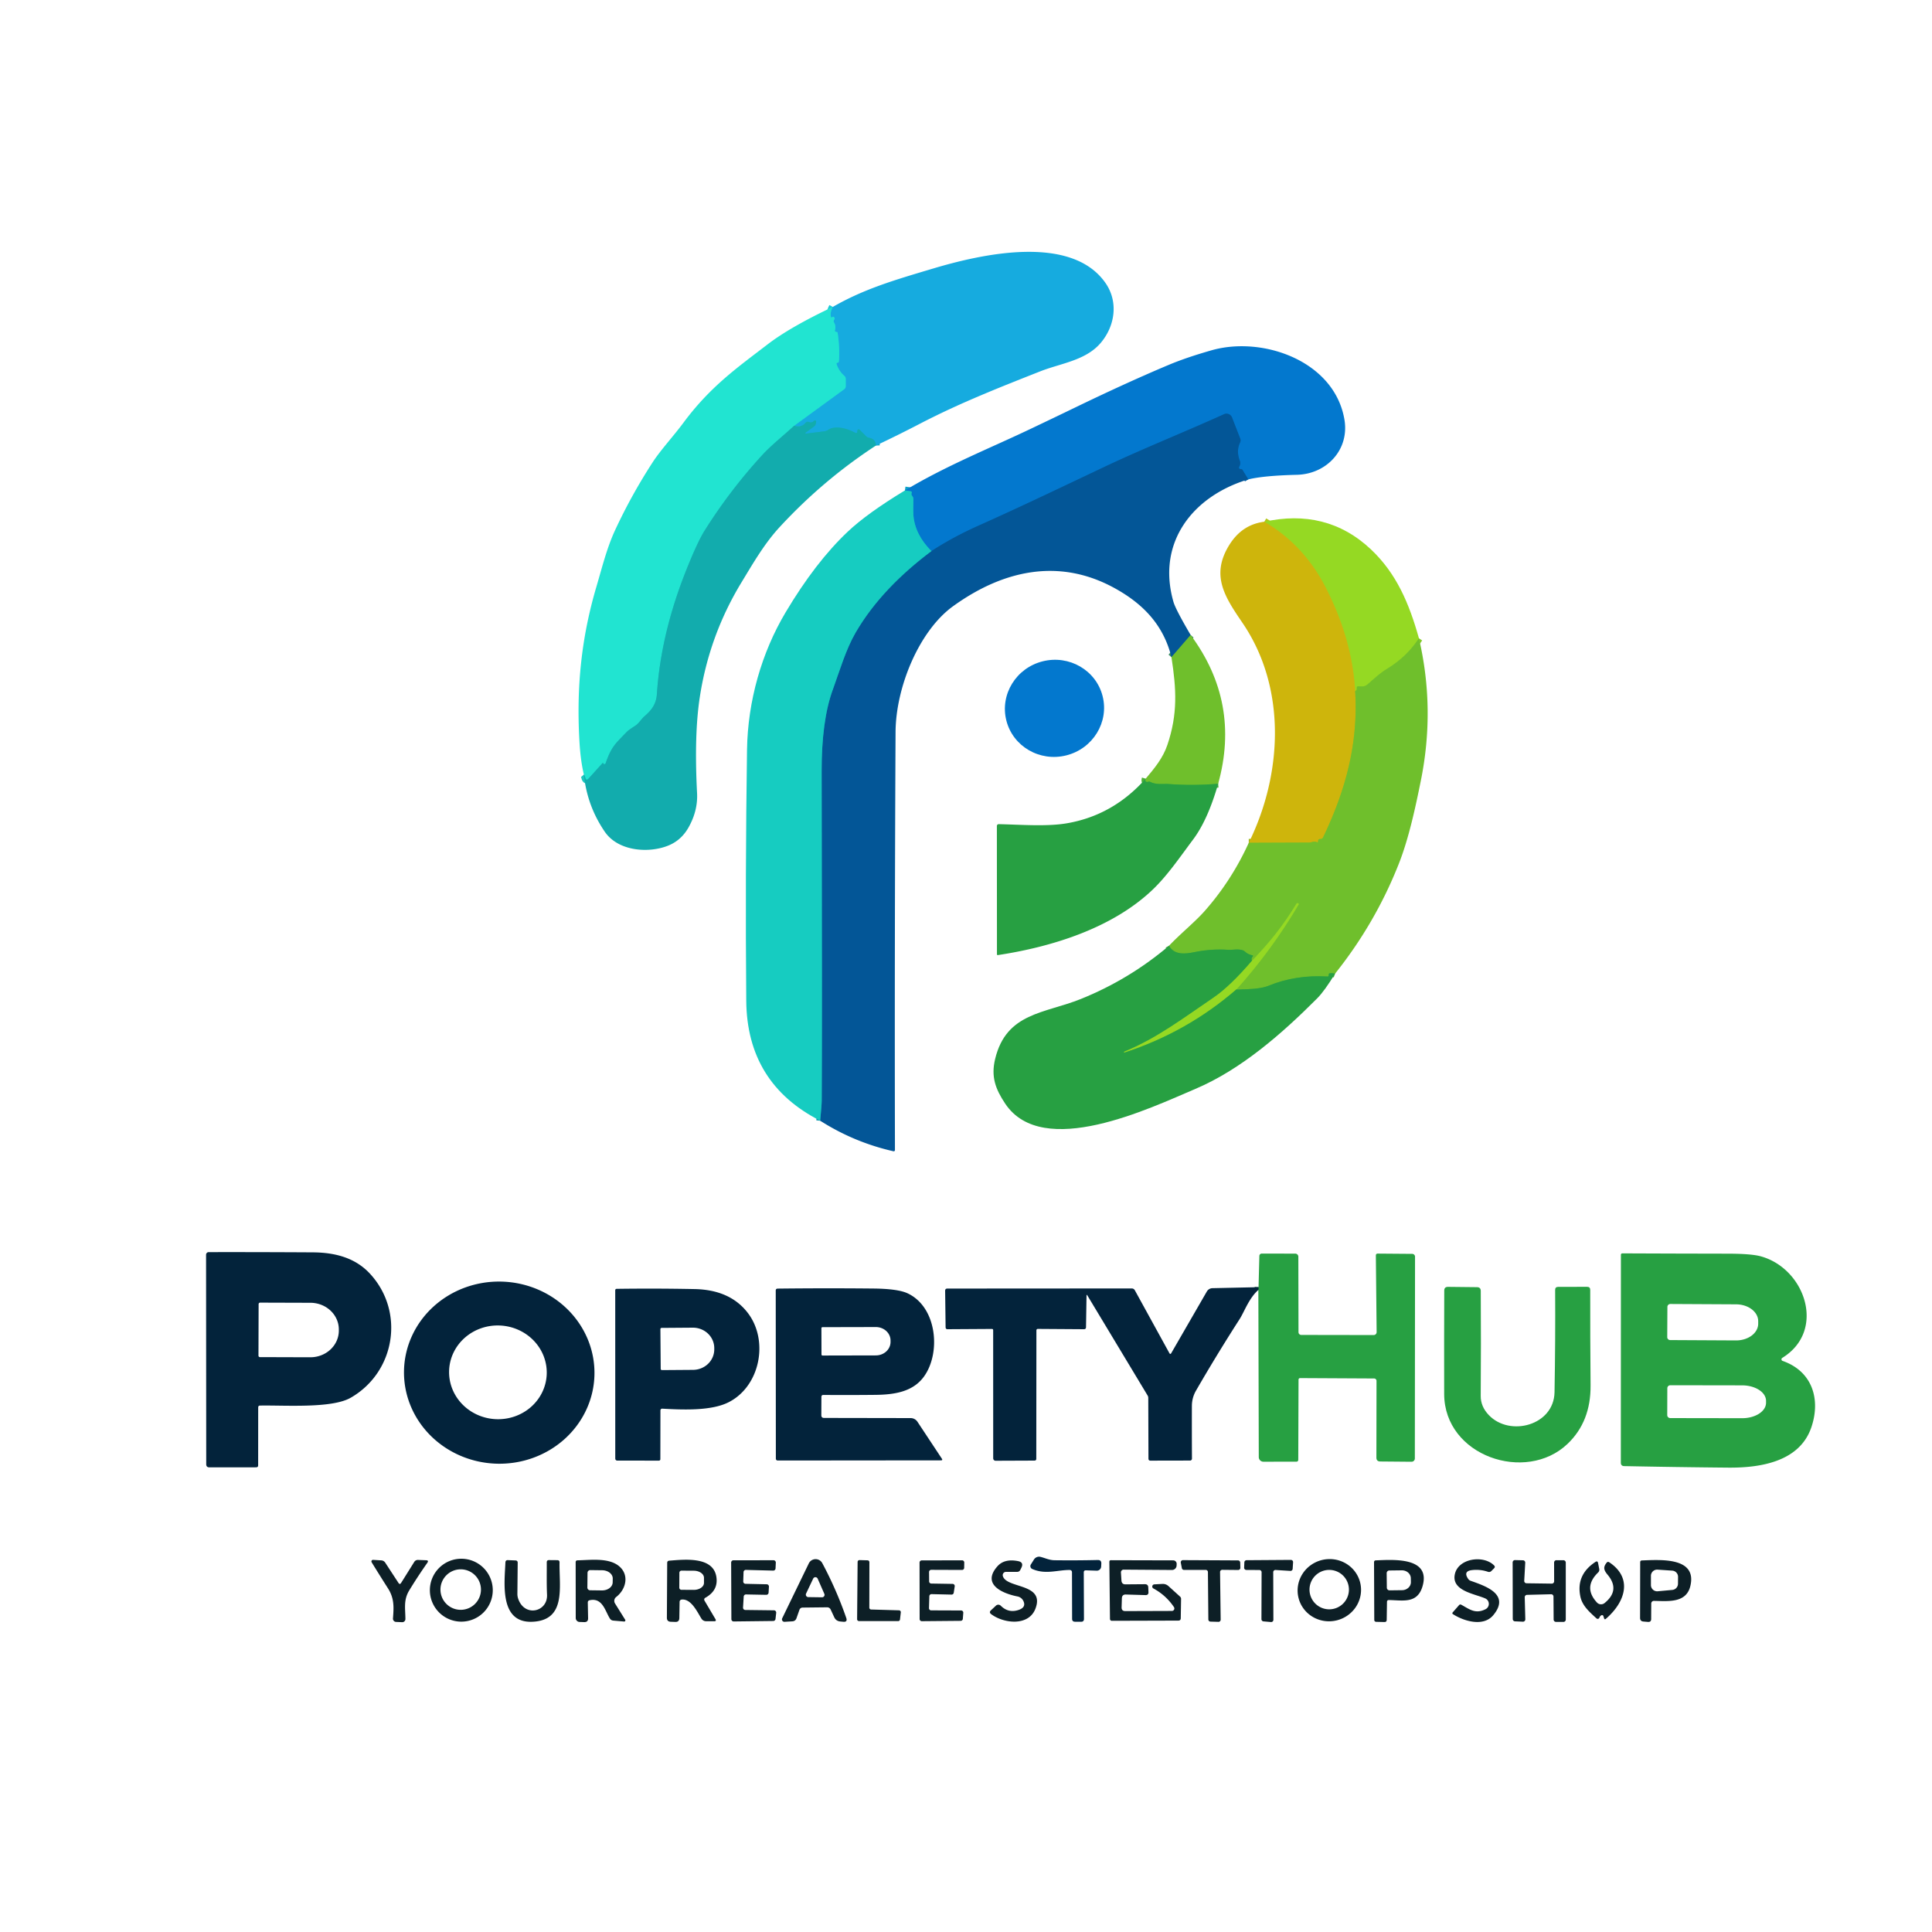 <?xml version="1.0" encoding="UTF-8" standalone="no"?>
<!DOCTYPE svg PUBLIC "-//W3C//DTD SVG 1.1//EN" "http://www.w3.org/Graphics/SVG/1.1/DTD/svg11.dtd">
<svg xmlns="http://www.w3.org/2000/svg" version="1.1" viewBox="0.00 0.00 500.00 500.00">
<g stroke-width="2.00" fill="none" stroke-linecap="butt">
<path stroke="#14acc6" vector-effect="non-scaling-stroke" d="
  M 226.69 115.31
  Q 226.62 113.63 224.93 113.31
  Q 224.46 113.22 224.12 112.88
  L 222.47 111.22
  A 0.35 0.35 0.0 0 0 221.88 111.48
  Q 221.89 111.63 221.86 111.78
  Q 221.77 112.24 221.36 112.02
  C 219.39 110.95 216.24 109.95 214.28 111.28
  Q 213.86 111.56 213.37 111.62
  L 208.84 112.19
  Q 208.04 112.29 208.69 111.82
  L 210.61 110.41
  Q 211.06 110.09 211.15 109.55
  L 211.21 109.15
  A 0.31 0.30 -18.1 0 0 210.69 108.89
  Q 210.06 109.53 209.41 109.24
  Q 208.81 108.97 208.41 109.49
  Q 207.44 110.71 205.55 110.16"
/>
<path stroke="#1cc8d8" vector-effect="non-scaling-stroke" d="
  M 205.55 110.16
  L 218.48 100.73
  A 0.94 0.94 0.0 0 0 218.87 99.97
  L 218.87 98.03
  Q 218.87 97.59 218.54 97.30
  Q 217.11 96.05 216.51 94.24
  Q 216.40 93.89 216.76 93.87
  Q 217.07 93.84 217.10 93.50
  Q 217.39 90.35 216.77 86.06
  Q 216.76 85.99 216.69 85.97
  L 216.32 85.88
  Q 216.01 85.80 216.09 85.49
  Q 216.39 84.37 215.84 83.45
  Q 215.62 83.08 215.88 82.73
  Q 216.17 82.34 215.76 82.01
  A 0.21 0.21 0.0 0 0 215.49 82.02
  Q 215.37 82.12 215.18 82.16
  A 0.11 0.10 75.1 0 1 215.06 82.08
  Q 214.75 80.84 215.53 79.43"
/>
<path stroke="#1ac8bf" vector-effect="non-scaling-stroke" d="
  M 205.55 110.16
  C 202.70 112.80 199.60 115.21 197.13 117.92
  Q 188.87 126.96 182.35 137.33
  Q 180.57 140.15 177.74 147.20
  Q 171.04 163.88 170.01 179.55
  C 169.84 182.17 168.68 183.74 166.83 185.33
  C 166.00 186.04 165.31 187.24 164.39 187.83
  Q 162.73 188.90 162.35 189.27
  Q 161.15 190.48 159.98 191.73
  C 158.29 193.53 157.52 195.27 156.73 197.55
  Q 156.69 197.66 156.57 197.71
  Q 156.23 197.87 156.15 197.59
  Q 156.08 197.33 155.90 197.53
  L 152.36 201.45
  Q 151.69 202.20 151.46 201.22
  Q 151.35 200.74 151.11 200.46"
/>
<path stroke="#0367b3" vector-effect="non-scaling-stroke" d="
  M 323.05 124.07
  L 321.55 121.61
  Q 321.42 121.40 321.17 121.42
  Q 321.03 121.43 320.90 121.37
  Q 320.48 121.18 320.71 120.78
  Q 321.14 120.01 320.85 119.23
  Q 319.89 116.67 320.93 114.50
  Q 321.16 114.02 320.97 113.52
  L 318.84 108.04
  A 1.53 1.53 0.0 0 0 316.78 107.20
  C 306.55 111.82 295.70 116.17 286.24 120.64
  C 275.28 125.82 264.38 131.07 253.31 136.01
  Q 246.69 138.96 241.05 142.62"
/>
<path stroke="#0da2c8" vector-effect="non-scaling-stroke" d="
  M 241.05 142.62
  Q 236.74 138.30 236.38 133.24
  Q 236.32 132.33 236.38 129.19
  Q 236.39 128.70 236.06 128.33
  Q 235.78 128.02 235.93 127.59
  Q 236.05 127.20 235.65 127.14
  L 234.19 126.93"
/>
<path stroke="#398b62" vector-effect="non-scaling-stroke" d="
  M 308.14 164.34
  L 303.17 170.08"
/>
<path stroke="#0d91ac" vector-effect="non-scaling-stroke" d="
  M 212.26 290.04
  Q 212.66 285.91 212.66 284.75
  Q 212.78 265.86 212.64 199.75
  Q 212.61 186.47 215.52 178.50
  C 217.34 173.49 218.90 168.09 221.45 163.69
  C 226.19 155.53 233.14 148.56 241.05 142.62"
/>
<path stroke="#4bb037" vector-effect="non-scaling-stroke" d="
  M 315.26 202.83
  Q 308.76 203.38 302.36 202.90
  C 301.13 202.81 299.20 203.16 297.68 202.35
  Q 297.41 202.21 297.13 202.33
  Q 296.94 202.40 296.71 202.34
  Q 296.44 202.26 296.42 202.02
  Q 296.41 201.82 296.50 201.52"
/>
<path stroke="#82cc28" vector-effect="non-scaling-stroke" d="
  M 367.22 165.20
  Q 364.06 169.99 359.04 173.05
  C 357.04 174.27 355.65 175.64 353.96 177.09
  C 353.15 177.78 352.54 177.68 351.53 177.61
  Q 351.10 177.58 351.13 178.01
  Q 351.17 178.73 350.71 178.81"
/>
<path stroke="#b2c718" vector-effect="non-scaling-stroke" d="
  M 350.71 178.81
  Q 349.92 165.34 343.04 151.97
  Q 337.40 141.00 327.19 135.03"
/>
<path stroke="#9fba1c" vector-effect="non-scaling-stroke" d="
  M 350.71 178.81
  C 351.56 192.28 348.29 204.46 342.41 216.72
  A 0.73 0.72 14.4 0 1 341.71 217.13
  Q 341.09 217.09 341.12 217.73
  Q 341.13 218.09 340.80 217.95
  Q 340.24 217.71 339.55 217.92
  Q 339.13 218.05 338.69 218.05
  L 323.18 218.11"
/>
<path stroke="#4bb037" vector-effect="non-scaling-stroke" d="
  M 345.50 252.00
  Q 344.96 251.81 344.23 251.87
  Q 343.83 251.91 343.87 252.31
  Q 343.92 252.74 343.52 252.72
  Q 335.28 252.24 328.26 255.13
  Q 325.92 256.09 319.99 256.05"
/>
<path stroke="#82cc28" vector-effect="non-scaling-stroke" d="
  M 319.99 256.05
  Q 329.18 245.81 336.14 233.98
  Q 336.16 233.94 336.12 233.92
  L 335.91 233.79
  Q 335.66 233.65 335.52 233.89
  Q 330.67 241.93 324.02 248.59"
/>
<path stroke="#4bb037" vector-effect="non-scaling-stroke" d="
  M 324.02 248.59
  Q 323.71 248.08 324.18 247.55
  Q 324.41 247.29 324.07 247.22
  Q 322.97 247.00 322.23 246.30
  Q 321.92 246.00 321.50 245.89
  C 320.13 245.52 319.11 245.89 317.85 245.81
  Q 313.47 245.52 309.17 246.40
  C 306.80 246.89 303.90 247.24 302.54 244.76"
/>
<path stroke="#5ebd33" vector-effect="non-scaling-stroke" d="
  M 319.99 256.05
  Q 307.21 267.13 290.99 272.42
  Q 290.85 272.47 290.86 272.31
  Q 290.87 272.17 291.02 272.11
  C 299.37 268.71 306.59 263.21 314.00 258.19
  Q 318.32 255.26 324.02 248.59"
/>
<path stroke="#15623f" vector-effect="non-scaling-stroke" d="
  M 325.66 333.83
  L 325.71 333.12"
/>
</g>
<path fill="#16abdf" d="
  M 226.69 115.31
  Q 226.62 113.63 224.93 113.31
  Q 224.46 113.22 224.12 112.88
  L 222.47 111.22
  A 0.35 0.35 0.0 0 0 221.88 111.48
  Q 221.89 111.63 221.86 111.78
  Q 221.77 112.24 221.36 112.02
  C 219.39 110.95 216.24 109.95 214.28 111.28
  Q 213.86 111.56 213.37 111.62
  L 208.84 112.19
  Q 208.04 112.29 208.69 111.82
  L 210.61 110.41
  Q 211.06 110.09 211.15 109.55
  L 211.21 109.15
  A 0.31 0.30 -18.1 0 0 210.69 108.89
  Q 210.06 109.53 209.41 109.24
  Q 208.81 108.97 208.41 109.49
  Q 207.44 110.71 205.55 110.16
  L 218.48 100.73
  A 0.94 0.94 0.0 0 0 218.87 99.97
  L 218.87 98.03
  Q 218.87 97.59 218.54 97.30
  Q 217.11 96.05 216.51 94.24
  Q 216.40 93.89 216.76 93.87
  Q 217.07 93.84 217.10 93.50
  Q 217.39 90.35 216.77 86.06
  Q 216.76 85.99 216.69 85.97
  L 216.32 85.88
  Q 216.01 85.80 216.09 85.49
  Q 216.39 84.37 215.84 83.45
  Q 215.62 83.08 215.88 82.73
  Q 216.17 82.34 215.76 82.01
  A 0.21 0.21 0.0 0 0 215.49 82.02
  Q 215.37 82.12 215.18 82.16
  A 0.11 0.10 75.1 0 1 215.06 82.08
  Q 214.75 80.84 215.53 79.43
  C 223.66 74.75 231.51 72.47 241.57 69.47
  C 253.71 65.85 277.11 60.45 286.06 73.18
  C 289.49 78.05 288.61 84.35 284.84 88.77
  C 280.94 93.34 274.43 94.03 269.15 96.13
  C 258.64 100.28 248.33 104.33 238.10 109.65
  Q 232.48 112.57 226.69 115.31
  Z"
/>
<path fill="#21e4d1" d="
  M 215.53 79.43
  Q 214.75 80.84 215.06 82.08
  A 0.11 0.10 75.1 0 0 215.18 82.16
  Q 215.37 82.12 215.49 82.02
  A 0.21 0.21 0.0 0 1 215.76 82.01
  Q 216.17 82.34 215.88 82.73
  Q 215.62 83.08 215.84 83.45
  Q 216.39 84.37 216.09 85.49
  Q 216.01 85.80 216.32 85.88
  L 216.69 85.97
  Q 216.76 85.99 216.77 86.06
  Q 217.39 90.35 217.10 93.50
  Q 217.07 93.84 216.76 93.87
  Q 216.40 93.89 216.51 94.24
  Q 217.11 96.05 218.54 97.30
  Q 218.87 97.59 218.87 98.03
  L 218.87 99.97
  A 0.94 0.94 0.0 0 1 218.48 100.73
  L 205.55 110.16
  C 202.70 112.80 199.60 115.21 197.13 117.92
  Q 188.87 126.96 182.35 137.33
  Q 180.57 140.15 177.74 147.20
  Q 171.04 163.88 170.01 179.55
  C 169.84 182.17 168.68 183.74 166.83 185.33
  C 166.00 186.04 165.31 187.24 164.39 187.83
  Q 162.73 188.90 162.35 189.27
  Q 161.15 190.48 159.98 191.73
  C 158.29 193.53 157.52 195.27 156.73 197.55
  Q 156.69 197.66 156.57 197.71
  Q 156.23 197.87 156.15 197.59
  Q 156.08 197.33 155.90 197.53
  L 152.36 201.45
  Q 151.69 202.20 151.46 201.22
  Q 151.35 200.74 151.11 200.46
  Q 150.24 196.88 149.95 191.75
  C 149.16 177.84 150.45 165.06 154.33 151.91
  C 155.81 146.89 157.06 141.77 159.21 137.15
  Q 163.46 128.02 168.94 119.59
  C 171.02 116.40 174.27 112.91 176.85 109.43
  C 183.88 99.95 190.93 95.06 198.63 89.14
  Q 204.49 84.64 215.53 79.43
  Z"
/>
<path fill="#0378ce" d="
  M 323.05 124.07
  L 321.55 121.61
  Q 321.42 121.40 321.17 121.42
  Q 321.03 121.43 320.90 121.37
  Q 320.48 121.18 320.71 120.78
  Q 321.14 120.01 320.85 119.23
  Q 319.89 116.67 320.93 114.50
  Q 321.16 114.02 320.97 113.52
  L 318.84 108.04
  A 1.53 1.53 0.0 0 0 316.78 107.20
  C 306.55 111.82 295.70 116.17 286.24 120.64
  C 275.28 125.82 264.38 131.07 253.31 136.01
  Q 246.69 138.96 241.05 142.62
  Q 236.74 138.30 236.38 133.24
  Q 236.32 132.33 236.38 129.19
  Q 236.39 128.70 236.06 128.33
  Q 235.78 128.02 235.93 127.59
  Q 236.05 127.20 235.65 127.14
  L 234.19 126.93
  C 244.64 120.62 256.21 115.99 266.34 111.17
  Q 272.41 108.29 278.46 105.36
  Q 291.76 98.93 302.42 94.45
  Q 307.00 92.52 313.57 90.65
  C 326.82 86.88 345.42 93.43 347.95 108.66
  C 349.23 116.40 343.33 122.70 335.61 122.88
  Q 327.04 123.09 323.05 124.07
  Z"
/>
<path fill="#035697" d="
  M 323.05 124.07
  C 308.67 128.40 299.28 140.42 303.69 155.77
  Q 304.25 157.71 308.14 164.34
  L 303.17 170.08
  C 301.09 161.70 295.80 156.20 288.26 152.10
  C 273.91 144.30 259.42 147.66 246.64 156.90
  C 237.91 163.21 231.82 177.78 231.77 189.50
  Q 231.50 243.50 231.61 297.65
  A 0.31 0.31 0.0 0 1 231.24 297.95
  Q 221.06 295.65 212.26 290.04
  Q 212.66 285.91 212.66 284.75
  Q 212.78 265.86 212.64 199.75
  Q 212.61 186.47 215.52 178.50
  C 217.34 173.49 218.90 168.09 221.45 163.69
  C 226.19 155.53 233.14 148.56 241.05 142.62
  Q 246.69 138.96 253.31 136.01
  C 264.38 131.07 275.28 125.82 286.24 120.64
  C 295.70 116.17 306.55 111.82 316.78 107.20
  A 1.53 1.53 0.0 0 1 318.84 108.04
  L 320.97 113.52
  Q 321.16 114.02 320.93 114.50
  Q 319.89 116.67 320.85 119.23
  Q 321.14 120.01 320.71 120.78
  Q 320.48 121.18 320.90 121.37
  Q 321.03 121.43 321.17 121.42
  Q 321.42 121.40 321.55 121.61
  L 323.05 124.07
  Z"
/>
<path fill="#12acad" d="
  M 226.69 115.31
  Q 212.99 124.25 201.79 136.39
  C 197.85 140.65 194.97 145.66 191.92 150.68
  Q 183.52 164.49 181.09 180.54
  Q 179.62 190.24 180.40 205.25
  Q 180.64 209.82 178.17 214.18
  Q 176.31 217.45 173.01 218.81
  C 167.98 220.88 160.03 220.37 156.52 215.26
  Q 151.93 208.55 151.11 200.46
  Q 151.35 200.74 151.46 201.22
  Q 151.69 202.20 152.36 201.45
  L 155.90 197.53
  Q 156.08 197.33 156.15 197.59
  Q 156.23 197.87 156.57 197.71
  Q 156.69 197.66 156.73 197.55
  C 157.52 195.27 158.29 193.53 159.98 191.73
  Q 161.15 190.48 162.35 189.27
  Q 162.73 188.90 164.39 187.83
  C 165.31 187.24 166.00 186.04 166.83 185.33
  C 168.68 183.74 169.84 182.17 170.01 179.55
  Q 171.04 163.88 177.74 147.20
  Q 180.57 140.15 182.35 137.33
  Q 188.87 126.96 197.13 117.92
  C 199.60 115.21 202.70 112.80 205.55 110.16
  Q 207.44 110.71 208.41 109.49
  Q 208.81 108.97 209.41 109.24
  Q 210.06 109.53 210.69 108.89
  A 0.31 0.30 -18.1 0 1 211.21 109.15
  L 211.15 109.55
  Q 211.06 110.09 210.61 110.41
  L 208.69 111.82
  Q 208.04 112.29 208.84 112.19
  L 213.37 111.62
  Q 213.86 111.56 214.28 111.28
  C 216.24 109.95 219.39 110.95 221.36 112.02
  Q 221.77 112.24 221.86 111.78
  Q 221.89 111.63 221.88 111.48
  A 0.35 0.35 0.0 0 1 222.47 111.22
  L 224.12 112.88
  Q 224.46 113.22 224.93 113.31
  Q 226.62 113.63 226.69 115.31
  Z"
/>
<path fill="#16ccc1" d="
  M 234.19 126.93
  L 235.65 127.14
  Q 236.05 127.20 235.93 127.59
  Q 235.78 128.02 236.06 128.33
  Q 236.39 128.70 236.38 129.19
  Q 236.32 132.33 236.38 133.24
  Q 236.74 138.30 241.05 142.62
  C 233.14 148.56 226.19 155.53 221.45 163.69
  C 218.90 168.09 217.34 173.49 215.52 178.50
  Q 212.61 186.47 212.64 199.75
  Q 212.78 265.86 212.66 284.75
  Q 212.66 285.91 212.26 290.04
  Q 193.32 280.39 193.13 259.02
  Q 192.85 226.48 193.33 194.01
  C 193.52 181.43 197.11 168.89 203.31 158.48
  Q 211.05 145.48 219.37 137.62
  Q 224.41 132.85 234.19 126.93
  Z"
/>
<path fill="#95d923" d="
  M 367.22 165.20
  Q 364.06 169.99 359.04 173.05
  C 357.04 174.27 355.65 175.64 353.96 177.09
  C 353.15 177.78 352.54 177.68 351.53 177.61
  Q 351.10 177.58 351.13 178.01
  Q 351.17 178.73 350.71 178.81
  Q 349.92 165.34 343.04 151.97
  Q 337.40 141.00 327.19 135.03
  C 337.64 132.71 347.04 134.85 354.83 142.21
  C 361.41 148.44 364.68 156.14 367.22 165.20
  Z"
/>
<path fill="#ceb50c" d="
  M 327.19 135.03
  Q 337.40 141.00 343.04 151.97
  Q 349.92 165.34 350.71 178.81
  C 351.56 192.28 348.29 204.46 342.41 216.72
  A 0.73 0.72 14.4 0 1 341.71 217.13
  Q 341.09 217.09 341.12 217.73
  Q 341.13 218.09 340.80 217.95
  Q 340.24 217.71 339.55 217.92
  Q 339.13 218.05 338.69 218.05
  L 323.18 218.11
  C 331.93 200.32 333.02 178.03 321.55 161.19
  C 317.03 154.55 313.26 148.95 318.10 141.10
  Q 321.40 135.74 327.19 135.03
  Z"
/>
<path fill="#6fbf2c" d="
  M 308.14 164.34
  Q 321.10 181.80 315.26 202.83
  Q 308.76 203.38 302.36 202.90
  C 301.13 202.81 299.20 203.16 297.68 202.35
  Q 297.41 202.21 297.13 202.33
  Q 296.94 202.40 296.71 202.34
  Q 296.44 202.26 296.42 202.02
  Q 296.41 201.82 296.50 201.52
  C 298.80 198.80 300.97 196.19 302.12 192.77
  C 304.83 184.75 304.45 178.35 303.17 170.08
  L 308.14 164.34
  Z"
/>
<path fill="#6fbf2c" d="
  M 367.22 165.20
  Q 371.47 183.39 367.72 202.00
  C 366.35 208.79 364.62 216.93 362.04 223.47
  Q 355.96 238.91 345.50 252.00
  Q 344.96 251.81 344.23 251.87
  Q 343.83 251.91 343.87 252.31
  Q 343.92 252.74 343.52 252.72
  Q 335.28 252.24 328.26 255.13
  Q 325.92 256.09 319.99 256.05
  Q 329.18 245.81 336.14 233.98
  Q 336.16 233.94 336.12 233.92
  L 335.91 233.79
  Q 335.66 233.65 335.52 233.89
  Q 330.67 241.93 324.02 248.59
  Q 323.71 248.08 324.18 247.55
  Q 324.41 247.29 324.07 247.22
  Q 322.97 247.00 322.23 246.30
  Q 321.92 246.00 321.50 245.89
  C 320.13 245.52 319.11 245.89 317.85 245.81
  Q 313.47 245.52 309.17 246.40
  C 306.80 246.89 303.90 247.24 302.54 244.76
  C 305.48 241.66 309.17 238.68 311.66 235.89
  Q 318.69 227.97 323.18 218.11
  L 338.69 218.05
  Q 339.13 218.05 339.55 217.92
  Q 340.24 217.71 340.80 217.95
  Q 341.13 218.09 341.12 217.73
  Q 341.09 217.09 341.71 217.13
  A 0.73 0.72 14.4 0 0 342.41 216.72
  C 348.29 204.46 351.56 192.28 350.71 178.81
  Q 351.17 178.73 351.13 178.01
  Q 351.10 177.58 351.53 177.61
  C 352.54 177.68 353.15 177.78 353.96 177.09
  C 355.65 175.64 357.04 174.27 359.04 173.05
  Q 364.06 169.99 367.22 165.20
  Z"
/>
<ellipse fill="#0378ce" cx="0.00" cy="0.00" transform="translate(272.90,183.32) rotate(-14.1)" rx="12.85" ry="12.55"/>
<path fill="#27a042" d="
  M 296.50 201.52
  Q 296.41 201.82 296.42 202.02
  Q 296.44 202.26 296.71 202.34
  Q 296.94 202.40 297.13 202.33
  Q 297.41 202.21 297.68 202.35
  C 299.20 203.16 301.13 202.81 302.36 202.90
  Q 308.76 203.38 315.26 202.83
  Q 312.58 212.19 308.78 217.26
  C 305.44 221.71 302.17 226.55 298.33 230.22
  C 287.86 240.22 272.22 245.06 258.23 247.18
  A 0.19 0.19 0.0 0 1 258.01 246.99
  L 257.99 213.76
  A 0.47 0.47 0.0 0 1 258.47 213.29
  C 264.23 213.42 271.02 213.95 276.14 213.06
  Q 288.09 211.00 296.50 201.52
  Z"
/>
<path fill="#95d923" d="
  M 319.99 256.05
  Q 307.21 267.13 290.99 272.42
  Q 290.85 272.47 290.86 272.31
  Q 290.87 272.17 291.02 272.11
  C 299.37 268.71 306.59 263.21 314.00 258.19
  Q 318.32 255.26 324.02 248.59
  Q 330.67 241.93 335.52 233.89
  Q 335.66 233.65 335.91 233.79
  L 336.12 233.92
  Q 336.16 233.94 336.14 233.98
  Q 329.18 245.81 319.99 256.05
  Z"
/>
<path fill="#27a042" d="
  M 302.54 244.76
  C 303.90 247.24 306.80 246.89 309.17 246.40
  Q 313.47 245.52 317.85 245.81
  C 319.11 245.89 320.13 245.52 321.50 245.89
  Q 321.92 246.00 322.23 246.30
  Q 322.97 247.00 324.07 247.22
  Q 324.41 247.29 324.18 247.55
  Q 323.71 248.08 324.02 248.59
  Q 318.32 255.26 314.00 258.19
  C 306.59 263.21 299.37 268.71 291.02 272.11
  Q 290.87 272.17 290.86 272.31
  Q 290.85 272.47 290.99 272.42
  Q 307.21 267.13 319.99 256.05
  Q 325.92 256.09 328.26 255.13
  Q 335.28 252.24 343.52 252.72
  Q 343.92 252.74 343.87 252.31
  Q 343.83 251.91 344.23 251.87
  Q 344.96 251.81 345.50 252.00
  Q 342.82 256.43 340.88 258.38
  C 331.86 267.43 321.25 276.76 309.38 281.80
  C 297.65 286.78 269.87 300.17 260.15 285.63
  C 257.62 281.84 256.42 278.64 257.55 274.02
  C 260.46 262.05 270.34 262.30 279.66 258.56
  Q 292.22 253.51 302.54 244.76
  Z"
/>
<path fill="#03233b" d="
  M 66.82 364.26
  L 66.81 379.22
  Q 66.81 379.74 66.28 379.74
  L 54.19 379.75
  Q 53.37 379.75 53.37 378.94
  L 53.33 324.73
  A 0.68 0.67 90.0 0 1 54.00 324.05
  Q 67.62 324.03 81.00 324.11
  C 86.56 324.15 91.83 325.43 95.69 329.57
  C 104.84 339.38 102.35 355.09 90.75 361.74
  C 85.83 364.56 73.61 363.64 67.31 363.76
  Q 66.82 363.76 66.82 364.26
  Z
  M 66.93 337.49
  L 66.89 350.83
  A 0.38 0.38 0.0 0 0 67.27 351.22
  L 80.31 351.26
  A 7.36 6.90 0.2 0 0 87.69 344.39
  L 87.69 344.09
  A 7.36 6.90 0.2 0 0 80.35 337.16
  L 67.31 337.12
  A 0.38 0.38 0.0 0 0 66.93 337.49
  Z"
/>
<path fill="#27a042" d="
  M 325.66 333.83
  L 325.71 333.12
  L 325.92 325.04
  A 0.63 0.63 0.0 0 1 326.55 324.42
  L 335.23 324.44
  A 0.79 0.79 0.0 0 1 336.01 325.23
  L 336.05 344.77
  A 0.72 0.71 0.0 0 0 336.77 345.48
  L 355.51 345.51
  A 0.76 0.76 0.0 0 0 356.27 344.74
  L 356.07 324.93
  Q 356.07 324.43 356.57 324.43
  L 365.48 324.50
  A 0.74 0.73 0.4 0 1 366.21 325.23
  L 366.16 377.45
  A 0.85 0.85 0.0 0 1 365.30 378.30
  L 357.22 378.23
  Q 356.21 378.22 356.21 377.22
  L 356.24 357.37
  A 0.62 0.62 0.0 0 0 355.62 356.75
  L 336.45 356.65
  A 0.40 0.39 90.0 0 0 336.06 357.05
  L 335.99 377.77
  Q 335.98 378.28 335.48 378.28
  L 326.98 378.29
  A 1.20 1.20 0.0 0 1 325.77 377.09
  L 325.66 333.83
  Z"
/>
<path fill="#27a042" d="
  M 461.25 351.42
  A 0.44 0.43 -51.1 0 0 461.33 352.20
  C 469.03 354.88 471.24 362.13 468.78 369.37
  C 465.77 378.24 455.72 379.90 447.25 379.82
  Q 433.90 379.70 420.35 379.43
  Q 419.47 379.41 419.47 378.53
  L 419.49 324.73
  A 0.36 0.36 0.0 0 1 419.85 324.37
  Q 433.51 324.43 447.19 324.45
  Q 453.28 324.46 455.74 325.15
  C 467.22 328.36 472.67 344.41 461.25 351.42
  Z
  M 431.52 338.23
  L 431.48 346.05
  A 0.76 0.76 0.0 0 0 432.24 346.81
  L 449.28 346.90
  A 5.72 4.34 0.3 0 0 455.02 342.59
  L 455.02 341.93
  A 5.72 4.34 0.3 0 0 449.32 337.56
  L 432.28 337.47
  A 0.76 0.76 0.0 0 0 431.52 338.23
  Z
  M 431.50 359.28
  L 431.48 366.22
  A 0.78 0.78 0.0 0 0 432.26 367.00
  L 450.86 367.03
  A 6.18 4.00 0.1 0 0 457.05 363.04
  L 457.05 362.54
  A 6.18 4.00 0.1 0 0 450.88 358.53
  L 432.28 358.50
  A 0.78 0.78 0.0 0 0 431.50 359.28
  Z"
/>
<path fill="#03233b" d="
  M 153.84 355.928
  A 24.65 23.57 1.6 0 1 128.542 378.801
  A 24.65 23.57 1.6 0 1 104.56 354.552
  A 24.65 23.57 1.6 0 1 129.858 331.679
  A 24.65 23.57 1.6 0 1 153.84 355.928
  Z
  M 141.482 355.844
  A 12.64 12.13 3.1 0 0 129.516 343.048
  A 12.64 12.13 3.1 0 0 116.239 354.476
  A 12.64 12.13 3.1 0 0 128.204 367.272
  A 12.64 12.13 3.1 0 0 141.482 355.844
  Z"
/>
<path fill="#03233b" d="
  M 325.71 333.12
  L 325.66 333.83
  C 323.19 336.02 322.04 339.48 320.79 341.42
  Q 314.94 350.52 309.52 359.90
  Q 308.47 361.73 308.46 363.85
  Q 308.44 370.33 308.48 377.50
  A 0.49 0.48 -0.6 0 1 307.99 377.99
  L 297.74 378.01
  Q 297.22 378.01 297.22 377.49
  L 297.17 361.76
  A 1.21 1.14 30.6 0 0 296.99 361.14
  L 281.42 335.28
  Q 281.20 334.91 281.19 335.34
  L 281.06 343.48
  Q 281.05 344.00 280.52 344.00
  L 268.58 343.92
  A 0.37 0.36 -90.0 0 0 268.22 344.29
  L 268.19 377.53
  Q 268.19 377.99 267.72 378.00
  L 257.67 378.04
  A 0.62 0.62 0.0 0 1 257.04 377.42
  L 257.03 344.23
  A 0.30 0.29 -90.0 0 0 256.74 343.93
  L 245.24 344.00
  Q 244.73 344.01 244.72 343.49
  L 244.60 334.07
  Q 244.60 333.48 245.18 333.48
  L 292.87 333.45
  Q 293.44 333.45 293.71 333.95
  L 302.63 350.18
  Q 302.87 350.61 303.12 350.19
  L 312.32 334.25
  A 1.74 1.72 -75.4 0 1 313.78 333.38
  L 325.71 333.12
  Z"
/>
<path fill="#27a042" d="
  M 385.33 366.25
  C 390.77 371.90 402.15 368.91 402.31 360.31
  Q 402.55 346.83 402.47 333.84
  Q 402.46 333.05 403.25 333.04
  L 410.76 333.03
  Q 411.55 333.03 411.55 333.82
  Q 411.53 345.91 411.64 358.50
  Q 411.73 367.92 405.67 373.68
  C 394.90 383.94 373.78 376.85 373.75 360.75
  Q 373.72 347.05 373.77 333.98
  Q 373.78 333.03 374.74 333.04
  L 382.25 333.12
  Q 383.22 333.13 383.22 334.10
  Q 383.31 347.81 383.21 361.24
  Q 383.18 364.02 385.33 366.25
  Z"
/>
<path fill="#03233b" d="
  M 170.92 364.99
  L 170.90 377.64
  A 0.37 0.37 0.0 0 1 170.53 378.01
  L 159.74 378.00
  A 0.51 0.51 0.0 0 1 159.23 377.49
  L 159.22 333.98
  Q 159.21 333.55 159.64 333.55
  Q 169.65 333.41 179.73 333.61
  Q 189.01 333.79 193.59 339.86
  C 198.96 346.97 196.75 358.63 188.70 362.83
  C 184.20 365.19 176.72 364.86 171.38 364.56
  A 0.44 0.44 0.0 0 0 170.92 364.99
  Z
  M 170.91 343.98
  L 170.99 354.26
  A 0.32 0.32 0.0 0 0 171.31 354.58
  L 179.37 354.52
  A 5.52 5.29 -0.4 0 0 184.85 349.19
  L 184.85 348.85
  A 5.52 5.29 -0.4 0 0 179.29 343.60
  L 171.23 343.66
  A 0.32 0.32 0.0 0 0 170.91 343.98
  Z"
/>
<path fill="#03233b" d="
  M 213.26 366.96
  L 235.68 367.00
  A 2.12 2.10 72.9 0 1 237.43 367.94
  L 243.75 377.50
  Q 244.04 377.94 243.52 377.94
  L 201.26 377.98
  A 0.47 0.47 0.0 0 1 200.79 377.51
  L 200.76 334.01
  Q 200.76 333.50 201.27 333.49
  Q 213.63 333.35 225.94 333.47
  Q 232.36 333.53 234.88 334.71
  C 242.50 338.27 243.55 350.07 239.15 356.21
  C 236.34 360.14 231.64 360.94 226.54 360.99
  Q 219.65 361.06 213.11 361.01
  Q 212.58 361.00 212.58 361.54
  L 212.56 366.26
  Q 212.56 366.96 213.26 366.96
  Z
  M 212.58 343.74
  L 212.60 350.54
  A 0.27 0.27 0.0 0 0 212.87 350.81
  L 226.68 350.78
  A 3.80 3.48 -0.1 0 0 230.47 347.29
  L 230.47 346.91
  A 3.80 3.48 -0.1 0 0 226.66 343.44
  L 212.85 343.47
  A 0.27 0.27 0.0 0 0 212.58 343.74
  Z"
/>
<path fill="#03233b" d="
  M 280.48 406.95
  L 280.53 418.96
  Q 280.54 419.71 279.79 419.71
  L 278.20 419.70
  Q 277.46 419.69 277.46 418.95
  L 277.43 406.95
  Q 277.43 406.32 276.80 406.31
  C 273.64 406.30 270.57 407.56 267.14 406.05
  A 0.80 0.80 0.0 0 1 266.78 404.89
  L 267.59 403.60
  A 1.57 1.55 -66.5 0 1 269.29 402.92
  C 270.54 403.23 271.57 403.78 272.94 403.79
  Q 278.71 403.86 284.11 403.73
  Q 285.06 403.71 285.02 404.66
  L 284.98 405.43
  A 1.12 1.12 0.0 0 1 283.82 406.49
  L 281.05 406.40
  Q 280.48 406.38 280.48 406.95
  Z"
/>
<path fill="#0d1f26" d="
  M 103.81 409.65
  L 107.19 404.25
  Q 107.55 403.68 108.22 403.71
  L 110.27 403.79
  Q 111.03 403.82 110.60 404.44
  Q 108.08 408.03 105.92 411.58
  C 104.39 414.09 104.90 416.26 104.92 418.99
  A 0.82 0.82 0.0 0 1 104.06 419.82
  L 102.50 419.75
  A 0.84 0.83 -87.0 0 1 101.70 418.85
  C 101.92 415.98 102.08 413.68 100.40 411.05
  Q 98.33 407.81 96.18 404.31
  A 0.41 0.41 0.0 0 1 96.55 403.69
  L 98.64 403.82
  Q 99.34 403.86 99.72 404.45
  L 103.12 409.65
  Q 103.47 410.19 103.81 409.65
  Z"
/>
<path fill="#0d1f26" d="
  M 127.53 411.54
  A 8.14 8.14 0.0 0 1 119.39 419.68
  A 8.14 8.14 0.0 0 1 111.25 411.54
  A 8.14 8.14 0.0 0 1 119.39 403.40
  A 8.14 8.14 0.0 0 1 127.53 411.54
  Z
  M 124.47 411.38
  A 5.24 5.24 0.0 0 0 119.23 406.14
  A 5.24 5.24 0.0 0 0 113.99 411.38
  A 5.24 5.24 0.0 0 0 119.23 416.62
  A 5.24 5.24 0.0 0 0 124.47 411.38
  Z"
/>
<path fill="#0d1f26" d="
  M 351.992 409.496
  A 8.22 8.04 -14.4 0 1 346.029 419.327
  A 8.22 8.04 -14.4 0 1 336.068 413.584
  A 8.22 8.04 -14.4 0 1 342.031 403.753
  A 8.22 8.04 -14.4 0 1 351.992 409.496
  Z
  M 349.10 411.39
  A 5.10 5.10 0.0 0 0 344.00 406.29
  A 5.10 5.10 0.0 0 0 338.90 411.39
  A 5.10 5.10 0.0 0 0 344.00 416.49
  A 5.10 5.10 0.0 0 0 349.10 411.39
  Z"
/>
<path fill="#0d1f26" d="
  M 384.40 413.68
  C 381.64 412.46 375.51 411.71 376.53 407.33
  C 377.47 403.27 383.93 402.38 386.66 405.12
  Q 387.04 405.50 386.66 405.88
  L 385.97 406.57
  Q 385.59 406.95 385.08 406.78
  Q 383.03 406.08 380.88 406.35
  Q 378.60 406.65 379.98 408.64
  A 1.26 1.20 81.2 0 0 380.58 409.10
  C 384.15 410.39 391.07 412.50 386.43 418.04
  C 383.89 421.06 378.88 419.58 376.05 417.76
  Q 375.72 417.55 375.98 417.26
  L 377.60 415.41
  Q 377.85 415.13 378.19 415.31
  C 380.30 416.46 381.82 417.79 384.46 416.46
  A 1.54 1.54 0.0 0 0 384.40 413.68
  Z"
/>
<path fill="#0d1f26" d="
  M 134.08 413.67
  C 135.68 418.61 141.78 417.22 141.57 412.70
  C 141.44 409.88 141.52 407.05 141.50 404.34
  Q 141.49 403.75 142.08 403.75
  L 144.25 403.77
  Q 144.82 403.78 144.81 404.35
  C 144.68 410.66 146.65 419.35 137.75 419.71
  C 129.18 420.06 130.58 409.64 130.80 404.36
  Q 130.83 403.73 131.45 403.76
  L 133.42 403.84
  Q 133.98 403.87 133.98 404.43
  L 133.90 412.52
  A 3.78 3.74 -54.2 0 0 134.08 413.67
  Z"
/>
<path fill="#0d1f26" d="
  M 152.12 414.75
  L 152.20 418.80
  Q 152.22 419.83 151.19 419.80
  L 149.99 419.76
  A 1.03 1.02 -89.4 0 1 149.00 418.74
  L 148.98 404.25
  A 0.44 0.44 0.0 0 1 149.42 403.81
  C 152.68 403.76 157.40 403.06 160.15 405.27
  C 162.93 407.51 162.06 411.30 159.47 413.30
  A 1.28 1.27 -35.1 0 0 159.17 414.98
  L 161.80 419.19
  A 0.30 0.30 0.0 0 1 161.52 419.65
  L 158.73 419.41
  Q 158.14 419.36 157.83 418.86
  C 156.60 416.91 155.93 413.42 152.60 414.14
  Q 152.11 414.24 152.12 414.75
  Z
  M 152.05 407.04
  L 152.01 410.86
  A 0.70 0.70 0.0 0 0 152.70 411.56
  L 155.78 411.60
  A 2.76 2.11 0.6 0 0 158.56 409.51
  L 158.58 408.51
  A 2.76 2.11 0.6 0 0 155.84 406.38
  L 152.76 406.34
  A 0.70 0.70 0.0 0 0 152.05 407.04
  Z"
/>
<path fill="#0d1f26" d="
  M 175.88 414.55
  L 175.81 418.75
  Q 175.79 419.80 174.75 419.75
  L 173.59 419.71
  Q 172.58 419.67 172.59 418.66
  L 172.67 404.47
  Q 172.68 403.94 173.20 403.90
  C 177.17 403.59 184.48 402.77 185.38 408.00
  Q 185.99 411.59 182.52 413.51
  A 0.52 0.51 -29.9 0 0 182.32 414.23
  L 185.14 419.00
  Q 185.49 419.59 184.81 419.58
  L 182.73 419.57
  A 1.43 1.41 73.7 0 1 181.53 418.90
  C 180.50 417.27 178.89 413.68 176.40 413.97
  A 0.59 0.58 -3.3 0 0 175.88 414.55
  Z
  M 175.82 407.03
  L 175.80 410.89
  A 0.55 0.55 0.0 0 0 176.34 411.44
  L 179.52 411.46
  A 2.65 1.82 0.4 0 0 182.19 409.66
  L 182.19 408.34
  A 2.65 1.82 0.4 0 0 179.56 406.50
  L 176.38 406.48
  A 0.55 0.55 0.0 0 0 175.82 407.03
  Z"
/>
<path fill="#0d1f26" d="
  M 192.43 406.86
  L 192.35 409.28
  A 0.59 0.59 0.0 0 0 192.93 409.89
  L 198.43 410.01
  A 0.59 0.59 0.0 0 1 199.00 410.63
  L 198.91 412.18
  A 0.59 0.59 0.0 0 1 198.31 412.74
  L 193.07 412.64
  A 0.59 0.59 0.0 0 0 192.47 413.20
  L 192.30 416.03
  A 0.59 0.59 0.0 0 0 192.88 416.66
  L 200.30 416.75
  A 0.59 0.59 0.0 0 1 200.88 417.41
  L 200.70 418.98
  A 0.59 0.59 0.0 0 1 200.12 419.51
  L 189.88 419.63
  A 0.59 0.59 0.0 0 1 189.28 419.04
  L 189.22 404.39
  A 0.59 0.59 0.0 0 1 189.81 403.80
  L 200.19 403.79
  A 0.59 0.59 0.0 0 1 200.78 404.41
  L 200.71 405.91
  A 0.59 0.59 0.0 0 1 200.10 406.47
  L 193.04 406.29
  A 0.59 0.59 0.0 0 0 192.43 406.86
  Z"
/>
<path fill="#0d1f26" d="
  M 206.88 416.66
  L 206.13 418.79
  Q 205.86 419.55 205.05 419.60
  L 203.04 419.72
  A 0.63 0.63 0.0 0 1 202.43 418.82
  L 209.31 404.62
  A 1.96 1.96 0.0 0 1 212.81 404.55
  Q 216.47 411.39 219.01 418.72
  Q 219.39 419.82 218.23 419.71
  L 217.48 419.64
  Q 216.37 419.54 215.90 418.54
  L 214.97 416.54
  A 1.00 0.99 -12.7 0 0 214.05 415.97
  L 207.74 416.04
  Q 207.09 416.05 206.88 416.66
  Z
  M 208.61 412.42
  A 0.64 0.64 0.0 0 0 209.18 413.33
  L 212.75 413.38
  A 0.64 0.64 0.0 0 0 213.34 412.49
  L 211.61 408.55
  A 0.64 0.64 0.0 0 0 210.45 408.54
  L 208.61 412.42
  Z"
/>
<path fill="#0d1f26" d="
  M 225.45 416.54
  L 232.67 416.75
  A 0.48 0.48 0.0 0 1 233.13 417.28
  L 232.92 419.11
  A 0.48 0.48 0.0 0 1 232.44 419.54
  L 222.30 419.53
  A 0.48 0.48 0.0 0 1 221.82 419.05
  L 221.95 404.23
  A 0.48 0.48 0.0 0 1 222.44 403.75
  L 224.53 403.81
  A 0.48 0.48 0.0 0 1 225.00 404.29
  L 224.98 416.06
  A 0.48 0.48 0.0 0 0 225.45 416.54
  Z"
/>
<path fill="#0d1f26" d="
  M 240.98 416.76
  L 248.75 416.79
  A 0.56 0.56 0.0 0 1 249.30 417.39
  L 249.18 418.96
  A 0.56 0.56 0.0 0 1 248.63 419.47
  L 238.56 419.56
  A 0.56 0.56 0.0 0 1 238.00 419.01
  L 237.98 404.39
  A 0.56 0.56 0.0 0 1 238.54 403.83
  L 248.98 403.81
  A 0.56 0.56 0.0 0 1 249.55 404.38
  L 249.53 405.74
  A 0.56 0.56 0.0 0 1 248.97 406.30
  L 241.01 406.27
  A 0.56 0.56 0.0 0 0 240.44 406.84
  L 240.46 409.26
  A 0.56 0.56 0.0 0 0 241.01 409.82
  L 246.54 409.91
  A 0.56 0.56 0.0 0 1 247.08 410.56
  L 246.83 412.20
  A 0.56 0.56 0.0 0 1 246.26 412.68
  L 241.09 412.56
  A 0.56 0.56 0.0 0 0 240.51 413.11
  L 240.42 416.18
  A 0.56 0.56 0.0 0 0 240.98 416.76
  Z"
/>
<path fill="#0d1f26" d="
  M 264.87 414.38
  A 2.16 2.13 83.1 0 0 263.33 413.16
  C 259.68 412.45 253.92 410.15 258.11 405.38
  Q 259.92 403.32 263.45 404.01
  Q 265.04 404.31 264.32 405.76
  L 264.06 406.28
  Q 263.81 406.79 263.23 406.80
  L 260.34 406.80
  A 0.85 0.84 81.5 0 0 259.54 407.89
  C 260.52 411.17 270.49 409.69 267.98 416.30
  C 266.22 420.95 259.75 420.17 256.51 417.74
  Q 255.89 417.27 256.46 416.74
  L 257.75 415.54
  A 0.90 0.89 45.7 0 1 259.00 415.56
  Q 260.92 417.48 263.46 416.70
  Q 265.63 416.04 264.87 414.38
  Z"
/>
<path fill="#0d1f26" d="
  M 290.80 406.22
  A 0.69 0.69 0.0 0 0 290.10 406.96
  L 290.23 409.04
  Q 290.30 410.04 291.29 410.03
  L 296.31 409.99
  Q 297.13 409.99 297.17 410.81
  L 297.22 412.04
  Q 297.26 412.83 296.46 412.81
  L 291.39 412.66
  Q 290.37 412.63 290.34 413.65
  L 290.27 415.97
  Q 290.24 416.95 291.23 416.95
  L 303.29 416.91
  A 0.64 0.64 0.0 0 0 303.82 415.92
  Q 301.76 412.86 298.50 411.09
  A 0.57 0.56 -32.3 0 1 298.74 410.03
  L 300.80 409.92
  Q 301.72 409.87 302.41 410.49
  L 305.40 413.20
  Q 305.67 413.45 305.66 413.82
  L 305.58 418.79
  Q 305.57 419.41 304.95 419.41
  L 287.74 419.46
  A 0.48 0.48 0.0 0 1 287.26 418.99
  L 287.10 404.21
  Q 287.10 403.78 287.53 403.78
  L 303.63 403.82
  A 0.89 0.89 0.0 0 1 304.52 404.76
  L 304.50 405.19
  A 1.19 1.18 1.5 0 1 303.31 406.31
  L 290.80 406.22
  Z"
/>
<path fill="#0d1f26" d="
  M 312.05 406.29
  L 306.41 406.29
  A 0.56 0.56 0.0 0 1 305.86 405.84
  L 305.59 404.43
  A 0.56 0.56 0.0 0 1 306.14 403.76
  L 320.40 403.83
  A 0.56 0.56 0.0 0 1 320.96 404.37
  L 321.00 405.74
  A 0.56 0.56 0.0 0 1 320.44 406.31
  L 316.31 406.27
  A 0.56 0.56 0.0 0 0 315.75 406.83
  L 315.91 419.16
  A 0.56 0.56 0.0 0 1 315.33 419.73
  L 313.26 419.67
  A 0.56 0.56 0.0 0 1 312.72 419.11
  L 312.61 406.85
  A 0.56 0.56 0.0 0 0 312.05 406.29
  Z"
/>
<path fill="#0d1f26" d="
  M 325.93 406.32
  L 322.55 406.30
  A 0.57 0.57 0.0 0 1 321.98 405.71
  L 322.04 404.32
  A 0.57 0.57 0.0 0 1 322.61 403.78
  L 334.08 403.70
  A 0.57 0.57 0.0 0 1 334.65 404.31
  L 334.54 406.02
  A 0.57 0.57 0.0 0 1 333.93 406.55
  L 330.12 406.31
  A 0.57 0.57 0.0 0 0 329.51 406.88
  L 329.55 419.21
  A 0.57 0.57 0.0 0 1 328.93 419.78
  L 326.98 419.61
  A 0.57 0.57 0.0 0 1 326.46 419.04
  L 326.50 406.89
  A 0.57 0.57 0.0 0 0 325.93 406.32
  Z"
/>
<path fill="#0d1f26" d="
  M 358.95 414.51
  L 358.88 419.21
  Q 358.87 419.79 358.29 419.78
  L 356.19 419.73
  Q 355.66 419.71 355.66 419.19
  L 355.60 404.32
  Q 355.60 403.84 356.07 403.82
  C 360.27 403.67 370.47 402.79 368.13 410.59
  C 366.76 415.16 362.95 414.12 359.38 414.09
  A 0.43 0.43 0.0 0 0 358.95 414.51
  Z
  M 358.87 407.13
  L 358.91 410.89
  A 0.69 0.69 0.0 0 0 359.61 411.58
  L 362.85 411.54
  A 2.31 2.07 -0.6 0 0 365.14 409.45
  L 365.12 408.45
  A 2.31 2.07 -0.6 0 0 362.79 406.40
  L 359.55 406.44
  A 0.69 0.69 0.0 0 0 358.87 407.13
  Z"
/>
<path fill="#0d1f26" d="
  M 401.43 412.59
  L 395.18 412.75
  A 0.60 0.60 0.0 0 0 394.60 413.36
  L 394.75 419.08
  A 0.60 0.60 0.0 0 1 394.13 419.69
  L 392.07 419.60
  A 0.60 0.60 0.0 0 1 391.50 419.01
  L 391.47 404.35
  A 0.60 0.60 0.0 0 1 392.09 403.75
  L 394.15 403.80
  A 0.60 0.60 0.0 0 1 394.73 404.44
  L 394.47 409.11
  A 0.60 0.60 0.0 0 0 395.06 409.75
  L 401.60 409.84
  A 0.60 0.60 0.0 0 0 402.21 409.24
  L 402.20 404.38
  A 0.60 0.60 0.0 0 1 402.80 403.78
  L 404.62 403.79
  A 0.60 0.60 0.0 0 1 405.22 404.39
  L 405.22 419.15
  A 0.60 0.60 0.0 0 1 404.61 419.75
  L 402.67 419.74
  A 0.60 0.60 0.0 0 1 402.08 419.14
  L 402.04 413.19
  A 0.60 0.60 0.0 0 0 401.43 412.59
  Z"
/>
<path fill="#0d1f26" d="
  M 427.34 414.99
  L 427.32 419.00
  Q 427.32 419.81 426.50 419.75
  L 425.32 419.65
  Q 424.45 419.58 424.45 418.71
  L 424.48 404.30
  Q 424.48 403.86 424.93 403.84
  C 429.79 403.66 439.21 402.96 437.47 410.42
  C 436.41 414.96 431.69 414.36 428.02 414.31
  A 0.68 0.67 -89.6 0 0 427.34 414.99
  Z
  M 432.80 411.47
  A 1.61 1.61 0.0 0 0 434.26 409.88
  L 434.28 408.11
  A 1.61 1.61 0.0 0 0 432.78 406.48
  L 428.98 406.22
  A 1.61 1.61 0.0 0 0 427.26 407.83
  L 427.26 410.21
  A 1.61 1.61 0.0 0 0 429.02 411.82
  L 432.80 411.47
  Z"
/>
<path fill="#0d1f26" d="
  M 414.42 418.04
  Q 414.07 418.24 413.93 418.64
  A 0.47 0.47 0.0 0 1 413.17 418.84
  C 411.45 417.27 409.54 415.63 409.02 413.29
  Q 407.78 407.59 412.89 404.23
  Q 413.45 403.86 413.58 404.51
  L 413.88 406.04
  Q 413.98 406.58 413.59 406.96
  Q 409.65 410.78 413.29 414.73
  A 1.44 1.44 0.0 0 0 415.26 414.87
  Q 419.39 411.54 416.04 407.53
  C 415.07 406.37 414.84 405.60 415.80 404.42
  Q 416.09 404.06 416.48 404.32
  C 422.62 408.40 420.65 414.60 415.59 418.96
  Q 415.27 419.23 415.14 418.83
  L 414.95 418.24
  A 0.36 0.36 0.0 0 0 414.42 418.04
  Z"
/>
</svg>
